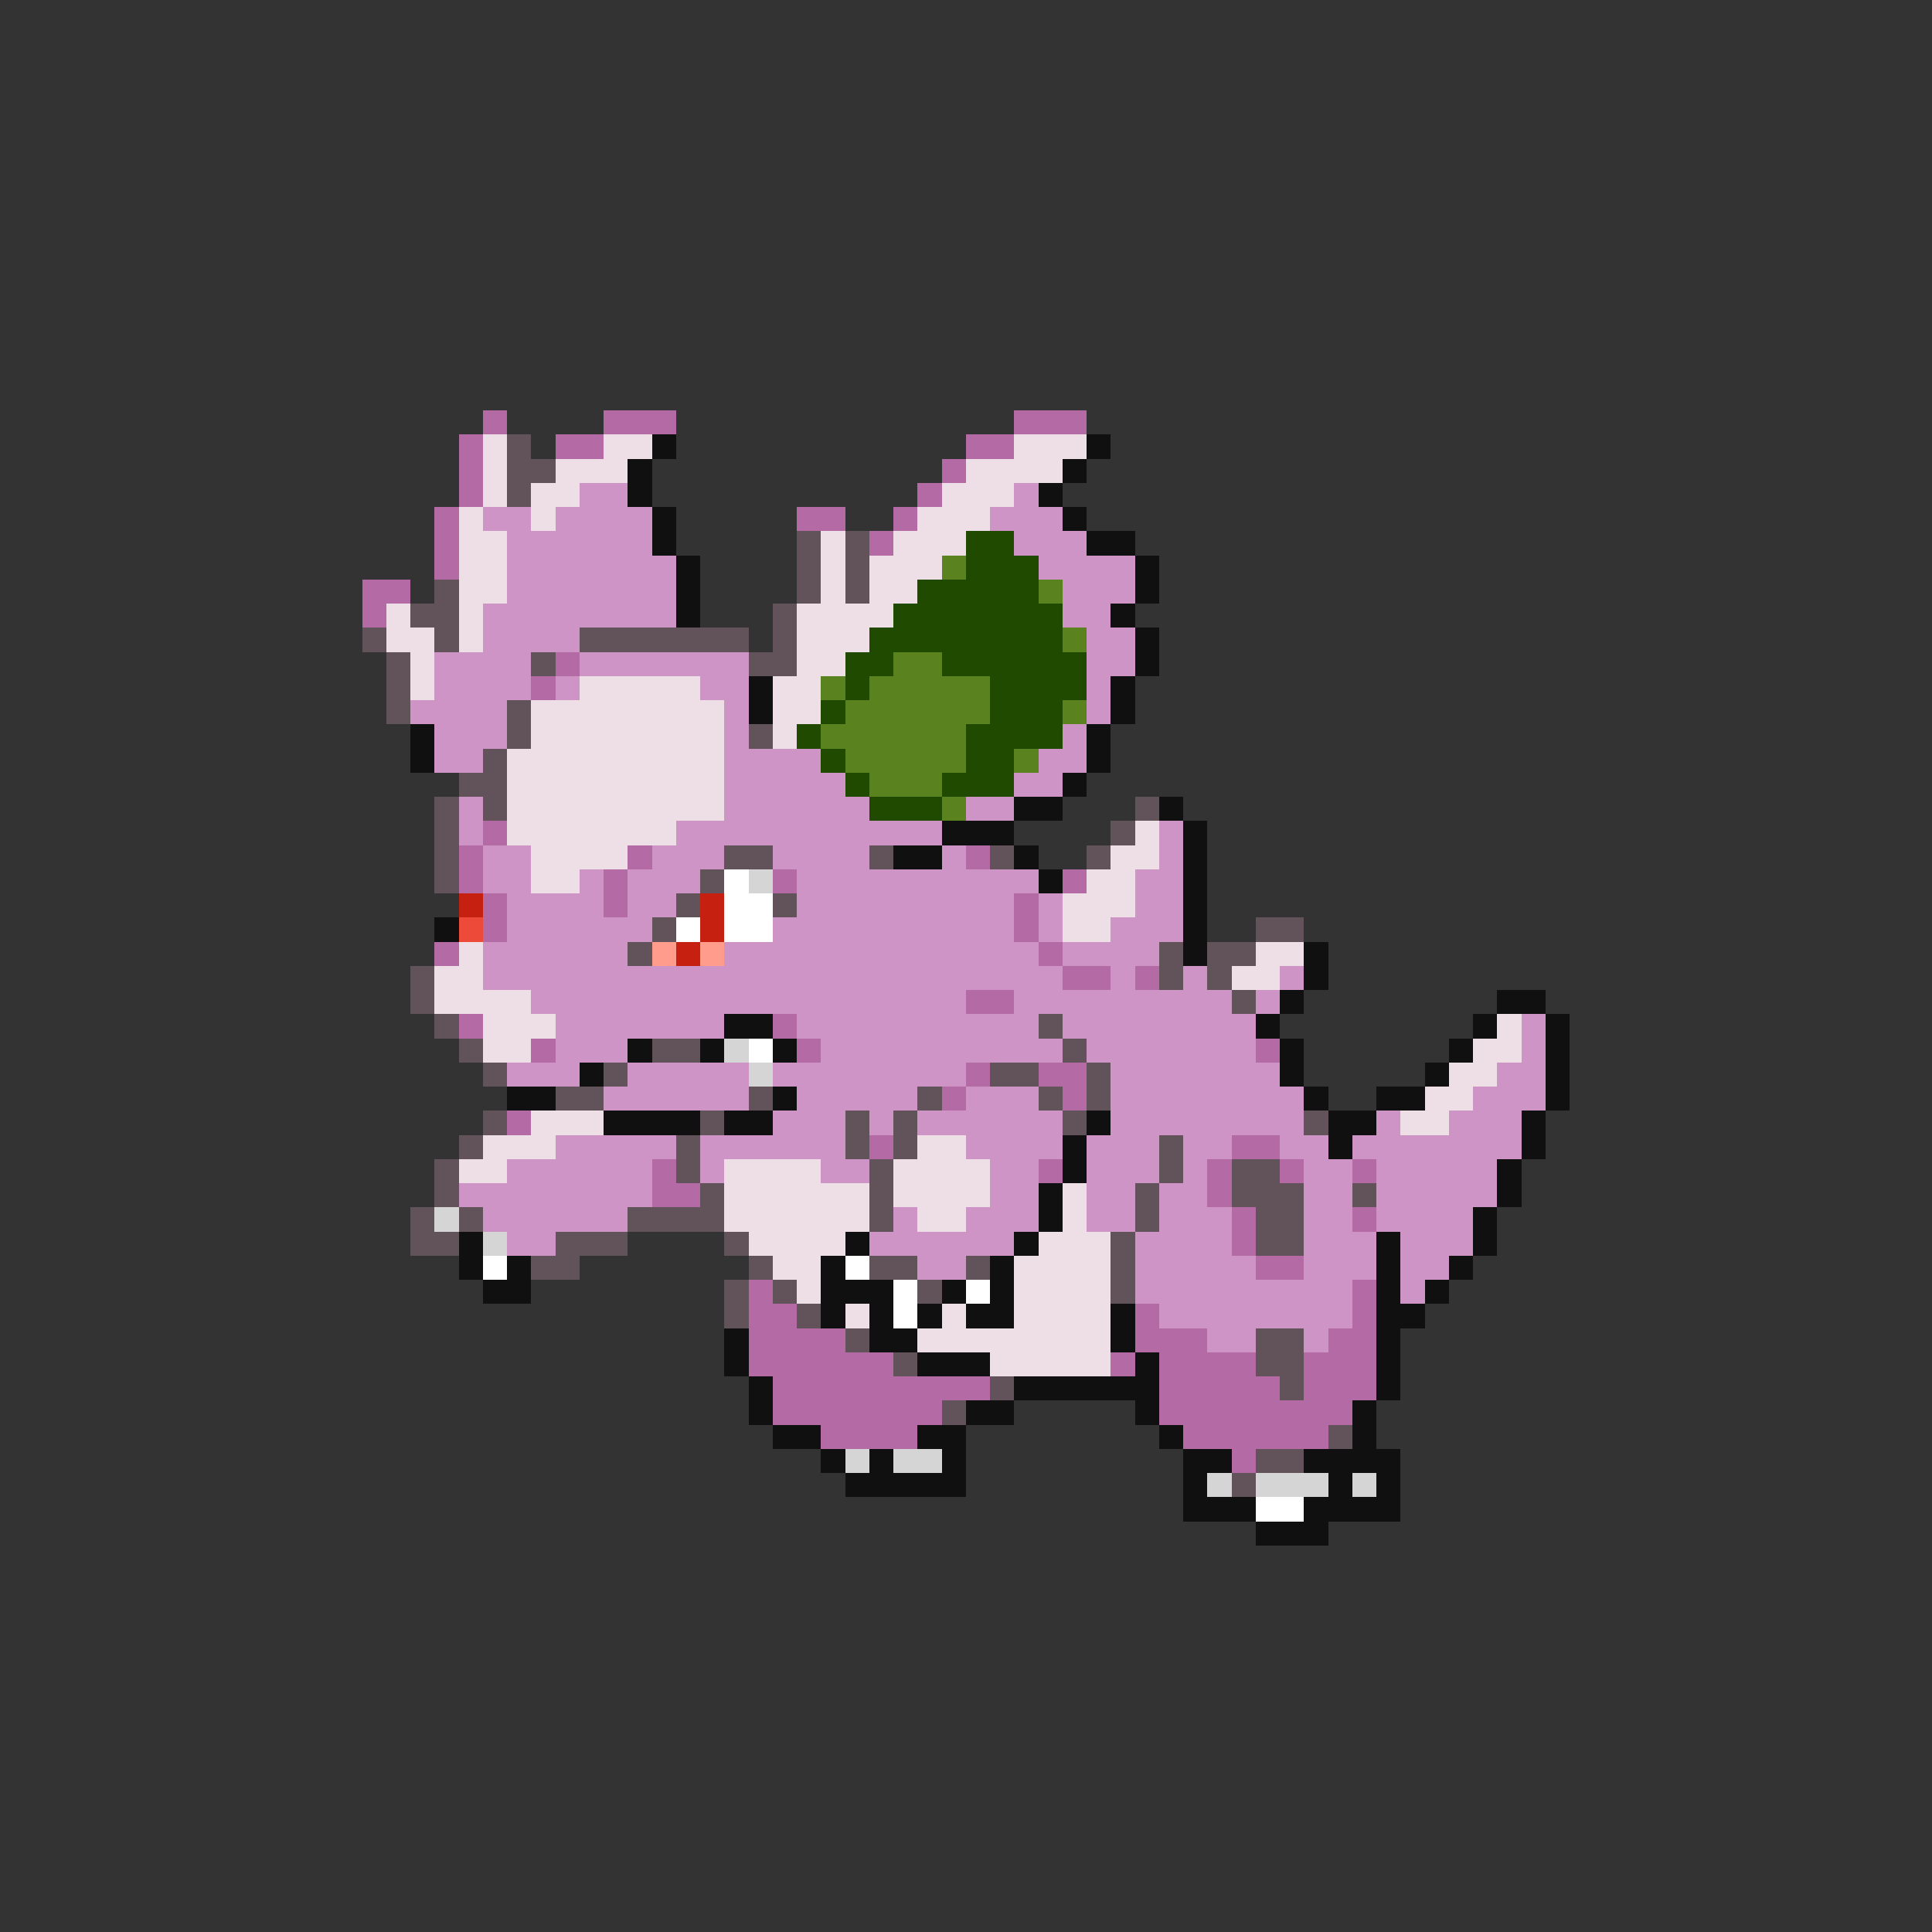 <svg xmlns="http://www.w3.org/2000/svg" viewBox="0 -0.5 80 80" shape-rendering="crispEdges">
<rect x="0" y="-0.5" width="80" height="80" fill="#333333" stroke="none"/>
<path stroke="#b46aa4" d="M20 17h1M25 17h3M42 17h3M19 18h1M23 18h2M40 18h2M19 19h1M39 19h1M19 20h1M38 20h1M18 21h1M33 21h2M37 21h1M18 22h1M36 22h1M18 23h1M15 24h2M15 25h1M23 27h1M22 28h1M20 34h1M19 35h1M26 35h1M40 35h1M19 36h1M25 36h1M32 36h1M44 36h1M20 37h1M25 37h1M42 37h1M20 38h1M42 38h1M18 39h1M43 39h1M44 40h2M47 40h1M40 41h2M19 42h1M32 42h1M22 43h1M33 43h1M52 43h1M40 44h1M43 44h2M39 45h1M44 45h1M21 46h1M36 47h1M51 47h2M27 48h1M43 48h1M50 48h1M53 48h1M56 48h1M27 49h2M50 49h1M51 50h1M56 50h1M51 51h1M52 52h2M31 53h1M56 53h1M31 54h2M47 54h1M56 54h1M31 55h4M47 55h3M55 55h2M31 56h6M46 56h1M48 56h4M54 56h3M32 57h9M48 57h5M54 57h3M32 58h7M48 58h8M34 59h4M49 59h6M51 60h1" />
<path stroke="#eedee6" d="M20 18h1M25 18h2M42 18h3M20 19h1M23 19h3M40 19h4M20 20h1M22 20h2M39 20h3M19 21h1M22 21h1M38 21h3M19 22h2M34 22h1M37 22h3M19 23h2M34 23h1M36 23h3M19 24h2M34 24h1M36 24h2M16 25h1M19 25h1M33 25h4M16 26h2M19 26h1M33 26h3M17 27h1M33 27h2M17 28h1M24 28h5M32 28h2M22 29h8M32 29h2M22 30h8M32 30h1M21 31h9M21 32h9M21 33h9M21 34h7M47 34h1M22 35h4M46 35h2M22 36h2M45 36h2M44 37h3M44 38h2M19 39h1M52 39h2M18 40h2M51 40h2M18 41h4M20 42h3M62 42h1M20 43h2M61 43h2M60 44h2M59 45h2M22 46h3M58 46h2M20 47h3M38 47h2M19 48h2M30 48h4M37 48h4M30 49h6M37 49h4M44 49h1M30 50h6M38 50h2M44 50h1M31 51h4M43 51h3M32 52h2M42 52h4M33 53h1M42 53h4M35 54h1M39 54h1M42 54h4M38 55h8M41 56h5" />
<path stroke="#62525a" d="M21 18h1M21 19h2M21 20h1M33 22h1M35 22h1M33 23h1M35 23h1M18 24h1M33 24h1M35 24h1M17 25h2M32 25h1M15 26h1M18 26h1M24 26h7M32 26h1M16 27h1M22 27h1M31 27h2M16 28h1M16 29h1M21 29h1M21 30h1M31 30h1M20 31h1M19 32h2M18 33h1M20 33h1M47 33h1M18 34h1M46 34h1M18 35h1M30 35h2M36 35h1M41 35h1M45 35h1M18 36h1M29 36h1M28 37h1M32 37h1M27 38h1M52 38h2M26 39h1M48 39h1M50 39h2M17 40h1M48 40h1M50 40h1M17 41h1M51 41h1M18 42h1M43 42h1M19 43h1M27 43h2M44 43h1M20 44h1M25 44h1M41 44h2M45 44h1M23 45h2M31 45h1M38 45h1M43 45h1M45 45h1M20 46h1M29 46h1M35 46h1M37 46h1M44 46h1M54 46h1M19 47h1M28 47h1M35 47h1M37 47h1M48 47h1M18 48h1M28 48h1M36 48h1M48 48h1M51 48h2M18 49h1M29 49h1M36 49h1M47 49h1M51 49h3M56 49h1M17 50h1M19 50h1M26 50h4M36 50h1M47 50h1M52 50h2M17 51h2M23 51h3M30 51h1M46 51h1M52 51h2M22 52h2M31 52h1M36 52h2M40 52h1M46 52h1M30 53h1M32 53h1M38 53h1M46 53h1M30 54h1M33 54h1M35 55h1M52 55h2M37 56h1M52 56h2M41 57h1M53 57h1M39 58h1M55 59h1M52 60h2M51 61h1" />
<path stroke="#101010" d="M27 18h1M45 18h1M26 19h1M44 19h1M26 20h1M43 20h1M27 21h1M44 21h1M27 22h1M45 22h2M28 23h1M47 23h1M28 24h1M47 24h1M28 25h1M46 25h1M47 26h1M47 27h1M31 28h1M46 28h1M31 29h1M46 29h1M17 30h1M45 30h1M17 31h1M45 31h1M44 32h1M42 33h2M48 33h1M39 34h3M49 34h1M37 35h2M42 35h1M49 35h1M43 36h1M49 36h1M49 37h1M18 38h1M49 38h1M49 39h1M54 39h1M54 40h1M53 41h1M62 41h2M30 42h2M52 42h1M61 42h1M64 42h1M26 43h1M29 43h1M32 43h1M53 43h1M60 43h1M64 43h1M24 44h1M53 44h1M59 44h1M64 44h1M21 45h2M32 45h1M54 45h1M57 45h2M64 45h1M25 46h4M30 46h2M45 46h1M55 46h2M63 46h1M44 47h1M55 47h1M63 47h1M44 48h1M62 48h1M43 49h1M62 49h1M43 50h1M61 50h1M19 51h1M35 51h1M42 51h1M57 51h1M61 51h1M19 52h1M21 52h1M34 52h1M41 52h1M57 52h1M60 52h1M20 53h2M34 53h3M39 53h1M41 53h1M57 53h1M59 53h1M34 54h1M36 54h1M38 54h1M40 54h2M46 54h1M57 54h2M30 55h1M36 55h2M46 55h1M57 55h1M30 56h1M38 56h3M47 56h1M57 56h1M31 57h1M42 57h6M57 57h1M31 58h1M40 58h2M47 58h1M56 58h1M32 59h2M38 59h2M48 59h1M56 59h1M34 60h1M36 60h1M39 60h1M49 60h2M54 60h4M35 61h5M49 61h1M55 61h1M57 61h1M49 62h3M54 62h4M52 63h3" />
<path stroke="#cd94c5" d="M24 20h2M42 20h1M20 21h2M23 21h4M41 21h3M21 22h6M42 22h3M21 23h7M43 23h4M21 24h7M44 24h3M20 25h8M44 25h2M20 26h4M45 26h2M18 27h4M24 27h7M45 27h2M18 28h4M23 28h1M29 28h2M45 28h1M17 29h4M30 29h1M45 29h1M18 30h3M30 30h1M44 30h1M18 31h2M30 31h4M43 31h2M30 32h5M42 32h2M19 33h1M30 33h6M40 33h2M19 34h1M28 34h11M48 34h1M20 35h2M27 35h3M32 35h4M39 35h1M48 35h1M20 36h2M24 36h1M26 36h3M33 36h10M47 36h2M21 37h4M26 37h2M33 37h9M43 37h1M47 37h2M21 38h6M32 38h10M43 38h1M46 38h3M20 39h6M30 39h13M44 39h4M20 40h24M46 40h1M49 40h1M53 40h1M22 41h18M42 41h9M52 41h1M23 42h7M33 42h10M44 42h8M63 42h1M23 43h3M34 43h10M45 43h7M63 43h1M21 44h3M26 44h5M32 44h8M46 44h7M62 44h2M25 45h6M33 45h5M40 45h3M46 45h8M61 45h3M32 46h3M36 46h1M38 46h6M46 46h8M57 46h1M60 46h3M23 47h5M29 47h6M40 47h4M45 47h3M49 47h2M53 47h2M56 47h7M21 48h6M29 48h1M34 48h2M41 48h2M45 48h3M49 48h1M54 48h2M57 48h5M19 49h8M41 49h2M45 49h2M48 49h2M54 49h2M57 49h5M20 50h6M37 50h1M40 50h3M45 50h2M48 50h3M54 50h2M57 50h4M21 51h2M36 51h6M47 51h4M54 51h3M58 51h3M38 52h2M47 52h5M54 52h3M58 52h2M47 53h9M58 53h1M48 54h8M50 55h2M54 55h1" />
<path stroke="#204a00" d="M40 22h2M40 23h3M38 24h5M37 25h7M36 26h8M35 27h2M39 27h6M35 28h1M41 28h4M34 29h1M41 29h3M33 30h1M40 30h4M34 31h1M40 31h2M35 32h1M39 32h3M36 33h3" />
<path stroke="#5a8320" d="M39 23h1M43 24h1M44 26h1M37 27h2M34 28h1M36 28h5M35 29h6M44 29h1M34 30h6M35 31h5M42 31h1M36 32h3M39 33h1" />
<path stroke="#ffffff" d="M30 36h1M30 37h2M28 38h1M30 38h2M31 43h1M20 52h1M35 52h1M37 53h1M40 53h1M37 54h1M52 62h2" />
<path stroke="#d5d5d5" d="M31 36h1M30 43h1M31 44h1M18 50h1M20 51h1M35 60h1M37 60h2M50 61h1M52 61h3M56 61h1" />
<path stroke="#c52010" d="M19 37h1M29 37h1M29 38h1M28 39h1" />
<path stroke="#ee4a39" d="M19 38h1" />
<path stroke="#ff9c8b" d="M27 39h1M29 39h1" />
</svg>
